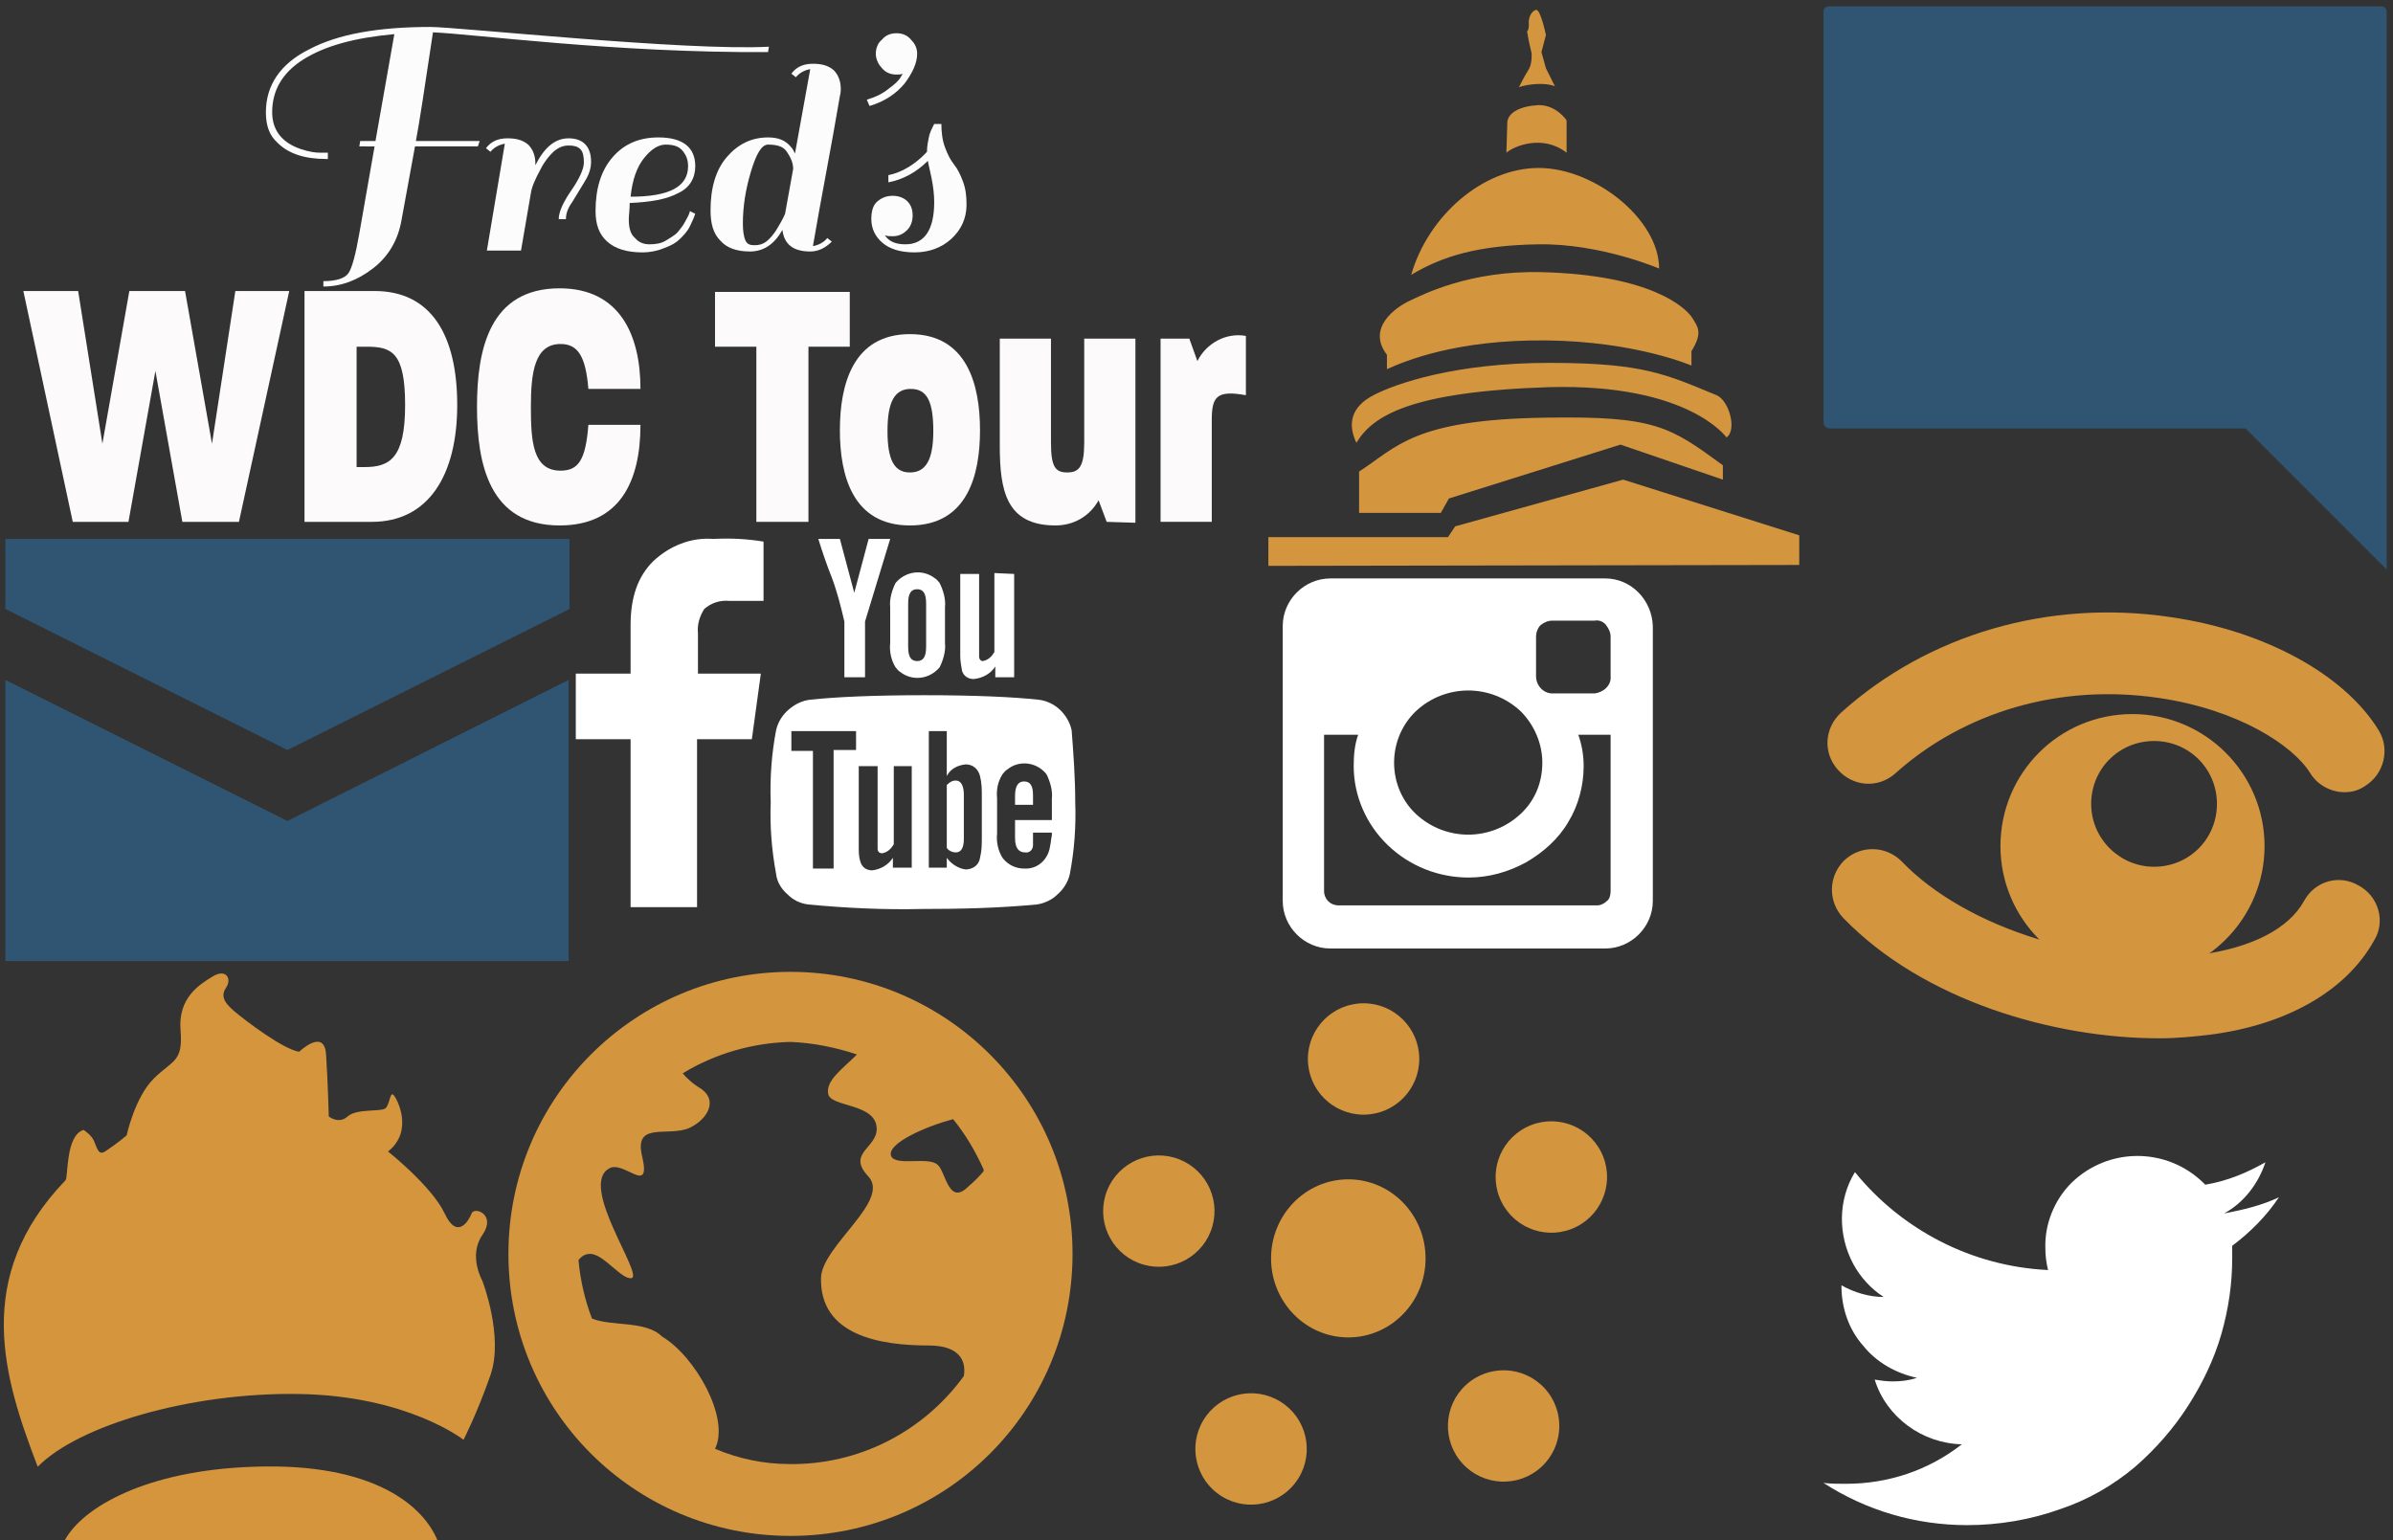 <?xml version="1.0" encoding="utf-8"?>
<!-- Generator: Adobe Illustrator 21.1.0, SVG Export Plug-In . SVG Version: 6.00 Build 0)  -->
<svg version="1.0" id="youtube" xmlns="http://www.w3.org/2000/svg" xmlns:xlink="http://www.w3.org/1999/xlink" x="0px" y="0px"
	 width="266.4px" height="171.5px" viewBox="0 0 266.4 171.5" style="enable-background:new 0 0 266.4 171.5;" xml:space="preserve"
	>
<rect x="0" y="0" width="266.4" height="171.5" fill="#333333" stroke="none"/>
<style type="text/css">
	.st0{fill:#2F5572;}
	.st1{fill:#FFFFFF;}
	.st2{fill:#D4953F;}
	.st3{fill:#FCFAFB;}
	.st4{fill:#FCFCFC;}
	.st5{fill-rule:evenodd;clip-rule:evenodd;fill:#D4953F;}
	.st6{fill-rule:evenodd;clip-rule:evenodd;fill:#D4953D;}
</style>
<title>sprite-0f9283b3</title>
<path class="st0" d="M203.7,0.7c-0.4,0-0.7,0.2-0.7,0.6c0,0,0,0.1,0,0.1V47c0,0.4,0.3,0.7,0.7,0.7l0,0h46.3l15.7,15.7v-62
	c0-0.4-0.2-0.7-0.6-0.7c0,0,0,0,0,0L203.7,0.7L203.7,0.7z"/>
<path class="st1" d="M85,60.3v6.6h-3.8c-1-0.1-2,0.2-2.8,0.9c-0.5,0.8-0.8,1.7-0.7,2.7V75h7l-1,7.3h-6.1v18.7h-7.4V82.3h-6.1V75h6.1
	v-5.4c0-3.1,0.8-5.4,2.5-7.1c1.8-1.7,4.2-2.7,6.7-2.5C81.4,59.9,83.2,60,85,60.3z"/>
<path class="st2" d="M88,108.2c-17.3,0-31.4,14-31.4,31.4s14,31.4,31.4,31.4s31.4-14,31.4-31.4S105.3,108.2,88,108.2z M88,116
	c2.5,0.1,5,0.6,7.4,1.4c-1.6,1.6-3.5,2.9-3.2,4.4s5.4,1,5.4,3.9c0,2.1-3.3,2.7-1,5.2c2.7,2.7-5,7.7-5.2,11.3
	c-0.2,6.5,6.6,7.6,12,7.6c3.3,0,4.2,1.6,3.9,3.4c-4.5,6.2-11.7,9.9-19.4,9.8c-2.9,0-5.7-0.6-8.3-1.7c1.7-3.4-2.2-10.3-5.9-12.5
	c-1.8-1.8-5.6-1.1-7.8-2c-0.8-2.1-1.3-4.3-1.5-6.5c0.3-0.4,0.7-0.7,1.3-0.7c1.5,0,3.5,2.9,4.6,2.7c1.4-0.3-5.9-10.3-2.5-12.2
	c1.6-1,4.7,3.1,3.7-1.3c-1-4,2.8-2.2,5.2-3.2c2-0.9,3.5-3.2,1-4.6c-0.6-0.4-1.2-0.9-1.7-1.5C79.6,117.3,83.8,116.1,88,116L88,116z
	 M106.1,124.6c1.4,1.7,2.5,3.6,3.4,5.6v0.2c-0.5,0.6-1.1,1.2-1.7,1.7c-2.2,2.2-2.5-1.6-3.4-2.4c-1-1-4.7,0.2-5.2-1
	C98.7,127.3,103.1,125.4,106.1,124.6z"/>
<path class="st1" d="M179.3,99.2V81.8h-3.6c0.4,1.1,0.6,2.3,0.6,3.5c0,2.2-0.6,4.4-1.7,6.2c-1.1,1.9-2.8,3.4-4.7,4.5
	c-2,1.1-4.2,1.7-6.4,1.7c-3.4,0-6.6-1.3-9-3.6c-2.4-2.3-3.8-5.5-3.8-8.8c0-1.2,0.1-2.4,0.5-3.5h-3.8v17.4c0,0.9,0.7,1.6,1.6,1.6
	c0,0,0,0,0,0h28.8c0.4,0,0.8-0.2,1.1-0.5C179.2,100.1,179.3,99.6,179.3,99.2z M171.7,84.9c0-2.1-0.9-4.2-2.4-5.7
	c-3.3-3.1-8.4-3.1-11.7,0c-3.1,3-3.2,8-0.3,11.1c0.1,0.1,0.2,0.2,0.3,0.3c3.3,3.1,8.4,3.1,11.7,0C170.9,89.1,171.7,87.1,171.7,84.9
	L171.7,84.9z M179.3,75.3v-4.4c0-0.5-0.2-0.9-0.5-1.3c-0.3-0.4-0.8-0.6-1.3-0.5h-4.7c-0.5,0-0.9,0.2-1.3,0.5
	c-0.3,0.3-0.5,0.8-0.5,1.3v4.4c0,1,0.8,1.9,1.8,1.9c0,0,0,0,0,0h4.7C178.5,77.1,179.4,76.3,179.3,75.3
	C179.3,75.3,179.3,75.3,179.3,75.3L179.3,75.3L179.3,75.3z M184,69.7v30.6c0,2.9-2.4,5.3-5.3,5.3h-30.6c-2.9,0-5.3-2.4-5.3-5.3V69.7
	c0-2.9,2.4-5.3,5.3-5.3h30.6C181.6,64.4,183.9,66.8,184,69.7L184,69.7z"/>
<path class="st0" d="M0.6,60v7.8L32,83.5l31.4-15.7V60H0.6z M0.6,75.7V107h62.7V75.7L32,91.4L0.6,75.7z"/>
<path class="st1" d="M253.7,133.3c-1.4,2.1-3.2,3.9-5.2,5.4v1.4c0,2.8-0.4,5.6-1.2,8.4c-0.8,2.8-2.1,5.5-3.7,8
	c-1.6,2.5-3.6,4.8-5.9,6.8c-2.5,2.1-5.3,3.7-8.3,4.7c-3.3,1.2-6.9,1.8-10.4,1.8c-5.7,0-11.2-1.6-16-4.7c0.8,0.1,1.7,0.1,2.5,0.1
	c4.7,0,9.2-1.5,12.9-4.4c-4.4-0.1-8.4-3-9.7-7.2c0.6,0.1,1.3,0.2,2,0.2c0.9,0,1.8-0.1,2.7-0.4c-2.3-0.5-4.5-1.7-6-3.6
	c-1.6-1.8-2.4-4.2-2.4-6.6v-0.1c1.4,0.8,3.1,1.3,4.7,1.3c-1.4-0.9-2.6-2.2-3.4-3.7c-1.7-3.2-1.7-7.1,0.2-10.2
	c2.6,3.2,5.8,5.8,9.5,7.7c3.7,1.9,7.8,3,12,3.2c-0.2-0.8-0.3-1.6-0.3-2.4c-0.1-2.7,1-5.4,2.9-7.3c4.1-4,10.6-4,14.7,0l0.2,0.2
	c2.4-0.4,4.6-1.3,6.7-2.5c-0.8,2.4-2.4,4.5-4.6,5.7C249.7,134.7,251.8,134.2,253.7,133.3z"/>
<path class="st1" d="M107.3,88.5v4.9c0,1-0.3,1.5-0.9,1.5c-0.4,0-0.8-0.2-1-0.5v-7c0.3-0.3,0.6-0.5,1-0.5
	C107,86.9,107.3,87.5,107.3,88.5z M115,88.5v1.1H113v-1c0-1,0.3-1.6,1-1.6C114.7,87,115,87.5,115,88.5L115,88.5z M92.8,83.5h2.5
	v-2.1h-7.2v2.2h2.4v13.1h2.3L92.8,83.5z M99.5,96.6h2V85.3h-2v8.7c-0.3,0.5-0.7,0.9-1.3,1c-0.3,0-0.5-0.2-0.5-0.5c0,0,0,0,0,0l0,0
	c0-0.3,0-0.5,0-0.8v-8.4h-2.1v9c0,0.6,0,1.1,0.2,1.7c0.2,0.6,0.7,0.9,1.3,0.9c0.9-0.1,1.8-0.6,2.3-1.4V96.6z M109.3,93.2v-4.5
	c0-0.8,0-1.5-0.2-2.3c-0.2-0.8-0.8-1.3-1.6-1.3c-0.9,0.1-1.7,0.5-2.1,1.3v-5h-2v15.2h2v-1.1c0.5,0.7,1.3,1.2,2.1,1.3
	c0.8,0,1.5-0.5,1.6-1.3C109.3,94.7,109.3,94,109.3,93.2L109.3,93.2z M117.1,93v-0.3H115c0,0.5,0,0.9,0,1.4c0,0.5-0.4,0.9-0.9,0.8
	c-0.7,0-1.1-0.5-1.1-1.6v-2h4.1v-2.4c0.1-0.9-0.2-1.9-0.6-2.7c-1.1-1.4-3.1-1.6-4.4-0.5c-0.2,0.1-0.3,0.3-0.5,0.5
	c-0.5,0.8-0.7,1.7-0.6,2.7v3.9c-0.1,0.9,0.1,1.9,0.6,2.7c0.6,0.8,1.5,1.2,2.4,1.2c1.5,0.1,2.7-1,2.9-2.5C117,93.8,117,93.4,117.1,93
	L117.1,93z M103.1,72v-4.8c0-1.1-0.3-1.6-1-1.6c-0.7,0-1,0.5-1,1.6V72c0,1.1,0.3,1.6,1,1.6C102.8,73.6,103.1,73.1,103.1,72z
	 M119.7,89.3c0.1,2.7-0.1,5.4-0.6,8c-0.2,0.9-0.7,1.7-1.4,2.3c-0.6,0.6-1.5,1-2.3,1.1c-4.2,0.4-8.5,0.5-12.7,0.5
	c-4.3,0.1-8.5-0.1-12.7-0.5c-0.9-0.1-1.7-0.5-2.3-1.1c-0.7-0.6-1.2-1.4-1.3-2.3c-0.5-2.7-0.7-5.3-0.6-8c-0.1-2.7,0.1-5.4,0.6-8
	c0.2-0.9,0.7-1.7,1.4-2.3c0.7-0.6,1.5-1,2.4-1.1c2.8-0.3,7-0.5,12.7-0.5c5.7,0,9.9,0.2,12.7,0.5c1.8,0.2,3.3,1.6,3.7,3.4
	C119.5,83.9,119.7,86.6,119.7,89.3z M96.7,60h2.4l-2.8,9.2v6.2H94v-6.2c-0.4-1.7-0.8-3.3-1.4-4.9c-0.6-1.5-1.1-3-1.5-4.3h2.4l1.6,6
	L96.7,60z M105.2,67.6v4c0.1,0.9-0.2,1.9-0.6,2.7c-1.1,1.3-3,1.6-4.4,0.5c-0.2-0.1-0.3-0.3-0.5-0.5c-0.5-0.8-0.7-1.8-0.6-2.7v-4
	c-0.1-0.9,0.2-1.9,0.6-2.7c1.1-1.3,3-1.6,4.4-0.5c0.2,0.1,0.3,0.3,0.5,0.5C105,65.7,105.3,66.7,105.2,67.6z M112.9,63.9v11.5h-2.1
	v-1.2c-0.5,0.8-1.4,1.3-2.4,1.4c-0.6,0-1.1-0.3-1.3-0.9c-0.1-0.6-0.2-1.1-0.2-1.7v-9.1h2.1v8.4c0,0.3,0,0.5,0,0.8
	c0,0.3,0.2,0.5,0.4,0.5c0,0,0,0,0,0l0,0c0.6-0.1,1-0.5,1.3-1v-8.8L112.9,63.9L112.9,63.9z"/>
<g>
	<path class="st3" d="M26.6,58.1h-6.3l-3-16.8l-3,16.8H8.1L2.6,32.4h6.1l2.7,17l3-17h6.2l3,17l2.6-17h6L26.6,58.1z"/>
	<path class="st3" d="M41.4,58.1h-7.5V32.4h7.8c6.3,0,9.2,4.9,9.2,12.7S47.7,58.1,41.4,58.1z M40.8,38.6h-1.1V52h0.9
		c2.8,0,4.5-1,4.5-6.9S43.6,38.6,40.8,38.6z"/>
	<path class="st3" d="M62.3,58.5c-7.8,0-9.2-6.8-9.2-13.2s1.4-13.2,9.2-13.2c6.7,0,9,5.2,9,11.2h-5.8c-0.3-3.7-1.2-5-3.1-5
		c-2.9,0-3.3,3.2-3.3,7s0.2,7.1,3.3,7.1c2,0,2.8-1.2,3.1-5.1h5.8C71.3,53.6,69,58.5,62.3,58.5z"/>
	<path class="st3" d="M90,38.6v19.5h-5.8V38.6h-4.6v-6.1h15v6.1H90z"/>
	<path class="st3" d="M101.3,58.5c-6.4,0-7.8-5.6-7.8-10.6s1.4-10.7,7.8-10.7s7.8,5.7,7.8,10.7S107.7,58.5,101.3,58.5z M101.4,43.3
		c-1.8,0-2.6,1.4-2.6,4.7s0.8,4.6,2.5,4.6s2.6-1.3,2.6-4.6S103.2,43.3,101.4,43.3z"/>
	<path class="st3" d="M123.2,58.1l-0.9-2.4c-1,1.8-2.8,2.8-4.8,2.8c-5.5,0-6.2-3.9-6.2-8.9V37.7h5.7v11.6c0,2.7,0.5,3.3,1.8,3.3
		s1.9-0.6,1.9-3.3V37.7h5.7v20.5L123.2,58.1L123.2,58.1z"/>
	<path class="st3" d="M134.9,46.8v11.3h-5.7V37.7h3.2l0.9,2.5c1-2,3.2-3.2,5.4-2.8V44C135.4,43.4,134.9,44.2,134.9,46.8z"/>
</g>
<g>
	<path class="st4" d="M85.5,5.8c-17,0.1-32.6-2-37.3-2.2c-0.9,6-1.5,10-1.9,12.1h7.1l-0.2,0.6h-7l-1.5,8.2c-0.4,2.3-1.5,4.1-3.2,5.4
		c-1.7,1.3-3.5,2-5.5,2v-0.6c1.4,0,2.4-0.3,2.8-0.9c0.4-0.6,0.8-2.1,1.2-4.4l1.7-9.7H40l0.1-0.6h1.7l2.1-11.9
		c-4.4,0.4-7.7,1.3-10.1,2.8c-2.4,1.5-3.5,3.5-3.5,5.9c0,2,1.1,3.4,3.2,4.1c0.9,0.3,1.6,0.4,2.1,0.4c0.6,0,0.9,0,0.9,0l0,0.7h-0.2
		c-2.4,0-4.2-0.6-5.4-1.8c-0.9-0.8-1.3-1.9-1.3-3.4c0-3,1.6-5.4,4.8-7C37.6,3.8,42.1,3,47.9,3c3,0,28.5,2.7,37.7,2.2L85.5,5.8z"/>
	<path class="st4" d="M54.1,16.5c0.6-0.8,1.4-1.1,2.4-1.1c1,0,1.7,0.2,2.3,0.7c0.5,0.5,0.8,1.2,0.8,2.1v0.2c1-2,2.2-3,3.7-3
		c1.6,0,2.5,0.9,2.5,2.6c0,0.7-0.2,1.4-0.7,2.2c-0.5,0.8-0.9,1.5-1.4,2.3c-0.5,0.7-0.7,1.3-0.7,1.9h-0.8c0-0.8,0.5-1.9,1.4-3.2
		c0.9-1.3,1.4-2.4,1.4-3.1c0-0.7-0.1-1.2-0.4-1.5c-0.3-0.3-0.7-0.4-1.3-0.4c-0.6,0-1.1,0.2-1.7,0.7c-0.5,0.5-1,1.1-1.4,1.9
		c-0.6,1.1-1,2-1.1,2.7v0l-1.1,6.4h-3.8L56.2,16c-0.6,0.1-1.2,0.4-1.6,0.9L54.1,16.5z"/>
	<path class="st4" d="M73.3,15.3c2.7,0,4.1,1.1,4.1,3.2c0,1.3-0.6,2.4-1.9,3c-1.3,0.7-3.1,1-5.4,1.1c0,0.8-0.1,1.4-0.1,1.8
		c0,1,0.2,1.7,0.7,2.1c0.4,0.5,1,0.7,1.6,0.7c0.7,0,1.3-0.1,1.8-0.4c0.5-0.3,1-0.6,1.3-0.9c0.3-0.4,0.6-0.7,0.8-1.1
		c0.4-0.7,0.6-1.1,0.6-1.3l0.6,0.3c-0.1,0.3-0.3,0.8-0.6,1.4c-0.3,0.6-0.7,1-1.1,1.4c-0.4,0.4-0.9,0.7-1.7,1
		c-0.7,0.3-1.6,0.5-2.5,0.5c-1.7,0-3-0.4-3.9-1.2c-0.9-0.8-1.3-1.9-1.3-3.4c0-2.5,0.6-4.5,1.9-6S71.2,15.3,73.3,15.3z M76,16.8
		c-0.4-0.5-1-0.7-1.9-0.7c-0.8,0-1.6,0.5-2.4,1.5c-0.8,1-1.3,2.4-1.5,4.3c4.3,0,6.4-1.1,6.4-3.4C76.6,17.8,76.4,17.3,76,16.8z"/>
	<path class="st4" d="M90.2,28c-1.9,0-2.9-0.8-3.1-2.4C86.2,27.2,85,28,83.5,28s-2.6-0.4-3.3-1.2c-0.8-0.8-1.1-1.9-1.1-3.4
		c0-2.5,0.6-4.5,1.8-5.9c1.2-1.4,2.7-2.2,4.6-2.2c1.1,0,1.9,0.3,2.5,1c0.3,0.3,0.4,0.6,0.5,0.8l1.7-9.4c-0.6,0.1-1.2,0.4-1.6,0.9
		l-0.5-0.4c0.6-0.8,1.4-1.1,2.4-1.1c1,0,1.7,0.2,2.3,0.7c0.5,0.5,0.8,1.2,0.8,2.1c0,0.2,0,0.4-0.1,0.8c-1,5.9-2.1,11.4-3,16.7
		c0.6-0.1,1.2-0.4,1.6-0.9l0.5,0.4C91.9,27.6,91.1,28,90.2,28z M83,26.8c0.2,0.4,0.5,0.5,1,0.5s0.9-0.1,1.3-0.4
		c0.4-0.3,0.7-0.7,1-1.1c0.5-0.8,0.9-1.5,1.1-2l0.9-5c0-0.7-0.3-1.3-0.7-1.9c-0.4-0.6-1.1-0.8-2.1-0.8c-0.7,0-1.3,1-1.9,3
		c-0.6,2-0.9,3.9-0.9,5.8C82.7,25.7,82.8,26.4,83,26.8z"/>
	<path class="st4" d="M98.2,7.6c-0.4-0.4-0.7-1-0.7-1.6c0-0.6,0.2-1.2,0.7-1.6c0.4-0.5,1-0.7,1.6-0.7c0.6,0,1.2,0.2,1.6,0.7
		c0.5,0.5,0.7,1,0.7,1.6c0,1-0.5,2.1-1.4,3.3c-0.9,1.1-2.2,2-3.9,2.5l-0.3-0.7c1-0.3,1.8-0.7,2.4-1.2c0.7-0.5,1.1-0.9,1.3-1.2
		l0.3-0.5c-0.2,0.1-0.4,0.1-0.7,0.1C99.2,8.3,98.6,8.1,98.2,7.6z"/>
	<path class="st4" d="M100.8,27.2c2.1,0,3.2-1.6,3.2-4.7c0-0.8-0.1-1.7-0.3-2.7c-0.2-1-0.4-1.7-0.4-1.9c-1.3,1.3-2.8,2.1-4.4,2.4
		v-0.8c1.5-0.3,3-1.2,4.3-2.6v-0.1c0-0.5,0.1-1,0.2-1.5c0.1-0.5,0.3-0.9,0.4-1.1l0.2-0.4h0.8c0,0.9,0.1,1.8,0.4,2.6
		c0.3,0.8,0.6,1.4,1,1.9c0.4,0.5,0.7,1.1,1,1.9c0.3,0.8,0.4,1.6,0.4,2.6c0,1.5-0.6,2.8-1.7,3.8c-1.1,1-2.5,1.5-4.1,1.5
		s-2.8-0.4-3.6-1.1S97,25.4,97,24.4c0-0.9,0.2-1.6,0.7-2c0.5-0.4,1-0.6,1.7-0.6c0.6,0,1.2,0.2,1.6,0.6c0.4,0.4,0.6,0.9,0.6,1.6
		c0,0.6-0.2,1.2-0.6,1.6c-0.4,0.4-0.9,0.7-1.6,0.7c-0.3,0-0.6,0-0.9-0.1C99,26.9,99.7,27.2,100.8,27.2z"/>
</g>
<g>
	<g>
		<path class="st5" d="M184.7,29.9c0-5.5-7.2-11.2-13.4-11.2S159,24,157.1,30.6c3.5-2.1,7.5-3.3,14.2-3.4
			C178.2,27.1,184.7,29.9,184.7,29.9z M154.4,41.1c2-0.9,7.7-3.3,17.7-3.2s16.2,2.8,16.2,2.8v-1.6c1.3-2.1,0.7-2.7,0.1-3.7
			c-0.7-1.1-4.5-4.8-16.8-5.1c-8-0.2-13.2,2.5-14.7,3.2s-4.8,3-2.5,6L154.4,41.1z M174.4,17v-3.6c0,0-1.1-1.7-3.1-1.7
			c-2,0.1-3.4,0.8-3.5,1.9l-0.1,3.4C168.5,16.3,171.7,14.9,174.4,17z M169.1,9.7c1.2-0.4,3-0.5,4-0.1l-1-2l-0.5-1.8l0.5-1.9
			c0,0-0.6-2.9-1.1-2.8c-0.5,0.1-0.9,0.9-0.8,1.6c0,0.7-0.2,0.8-0.2,0.8l0.2,1.1l0.3,1.3c0,0,0.1,1.1-0.3,1.8
			C169.7,8.5,169.3,9.3,169.1,9.7z M172.5,43.1c15.5-0.4,19.7,5.6,19.7,5.6c1.2-0.8,0.3-4.1-1.1-4.7c-5.6-2.3-8.1-3.6-18.6-3.6
			s-17.1,2.3-19.6,3.6c-2.5,1.3-2.9,3.2-1.9,5.3C152.8,46.3,157,43.6,172.5,43.1z M172.1,46.5c-14.8,0.2-16.6,3.3-20.8,6v4.6h9.1
			l0.9-1.6l19.1-6l11.4,3.9v-1.6C185.9,47.5,184.3,46.3,172.1,46.5z M180.7,53.4l-18.7,5.2l-0.8,1.2h-20V63l59.1-0.1v-3.3
			L180.7,53.4z"/>
	</g>
</g>
<g>
	<g>
		<path class="st6" d="M53.7,142.6c0,0-1.6-2.8,0-5.1c1.6-2.3-0.9-3.2-1.2-2.4s-1.6,3-3,0c-1.4-3-6.3-6.9-6.3-6.9
			c2.9-2.3,1-5.9,0.6-6.3c-0.4-0.4-0.4,1.1-0.9,1.5s-3.2,0-4.2,0.9c-1,0.9-2.1,0-2.1,0s-0.1-3.9-0.3-6.9c-0.2-3-3-0.3-3-0.3
			c-1.8-0.3-5.9-3.4-7.2-4.5c-1.3-1.1-1.5-1.8-0.9-2.7s0-2.1-1.5-1.2c-1.5,0.9-3.9,2.4-3.6,6c0.3,3.6-0.9,3.3-3,5.4
			c-2.1,2.1-3,6.3-3,6.3s-0.9,0.8-2.4,1.8c-0.8,0.5-0.9-0.5-1.3-1.3c-0.3-0.6-1.1-1.1-1.1-1.1c-2,0.6-1.7,5.2-2,5.6
			c-10.4,10.8-6.9,22-3.1,31.9c4.5-4.6,17-8.3,29.1-8.1c12.1,0.2,18.3,5.1,18.3,5.1s1.5-2.9,3-7.2S53.7,142.6,53.7,142.6z
			 M28.2,163.3c-11.9,0.4-19,4.5-21,8.2l41.5,0C47.2,167.8,41.8,162.8,28.2,163.3z"/>
	</g>
</g>
<circle class="st2" cx="151.8" cy="117.9" r="6.2"/>
<ellipse transform="matrix(0.272 -0.962 0.962 0.272 -35.883 222.34)" class="st2" cx="129.1" cy="134.9" rx="6.2" ry="6.2"/>
<ellipse transform="matrix(0.524 -0.852 0.852 0.524 -71.179 195.344)" class="st2" cx="139.2" cy="161.4" rx="6.2" ry="6.2"/>
<ellipse transform="matrix(0.736 -0.677 0.677 0.736 -63.324 155.212)" class="st2" cx="167.4" cy="158.8" rx="6.2" ry="6.2"/>
<ellipse transform="matrix(0.893 -0.451 0.451 0.893 -40.51 91.902)" class="st2" cx="172.6" cy="131" rx="6.2" ry="6.2"/>
<ellipse class="st2" cx="150.1" cy="140.1" rx="8.6" ry="8.8"/>
<path class="st2" d="M261,88.2c-1.5,0-3-0.8-3.8-2.1c-1.9-3.1-8-7.1-16.9-8.4c-10.9-1.6-21.6,1.5-29.3,8.4c-1.9,1.7-4.7,1.5-6.4-0.4
	s-1.5-4.7,0.4-6.4c9.7-8.7,23.1-12.6,36.6-10.6c10.5,1.5,19.4,6.4,23.2,12.6c1.3,2.1,0.6,4.9-1.5,6.2C262.6,88,261.8,88.2,261,88.2z
	"/>
<path class="st2" d="M240.4,115.6c-11.8,0-26.3-4.2-35.2-13.4c-1.7-1.8-1.7-4.6,0.1-6.4c1.8-1.7,4.6-1.7,6.4,0.1
	c7.2,7.5,21.5,11.9,33.2,10.4c5.8-0.8,9.9-2.9,11.6-6c1.2-2.2,3.9-3,6.1-1.7c2.2,1.2,3,4,1.7,6.1c-3.1,5.6-9.7,9.4-18.3,10.5
	C244.3,115.4,242.4,115.6,240.4,115.6z"/>
<path class="st2" d="M222.7,94.2c0,8.1,6.6,14.7,14.7,14.7c8.1,0,14.7-6.6,14.7-14.7s-6.6-14.7-14.7-14.7
	C229.2,79.5,222.7,86.1,222.7,94.2z M232.8,89.5c0-3.9,3.1-7,7-7c3.9,0,7,3.1,7,7c0,3.9-3.1,7-7,7C236,96.5,232.8,93.4,232.8,89.5z"
	/>
</svg>
